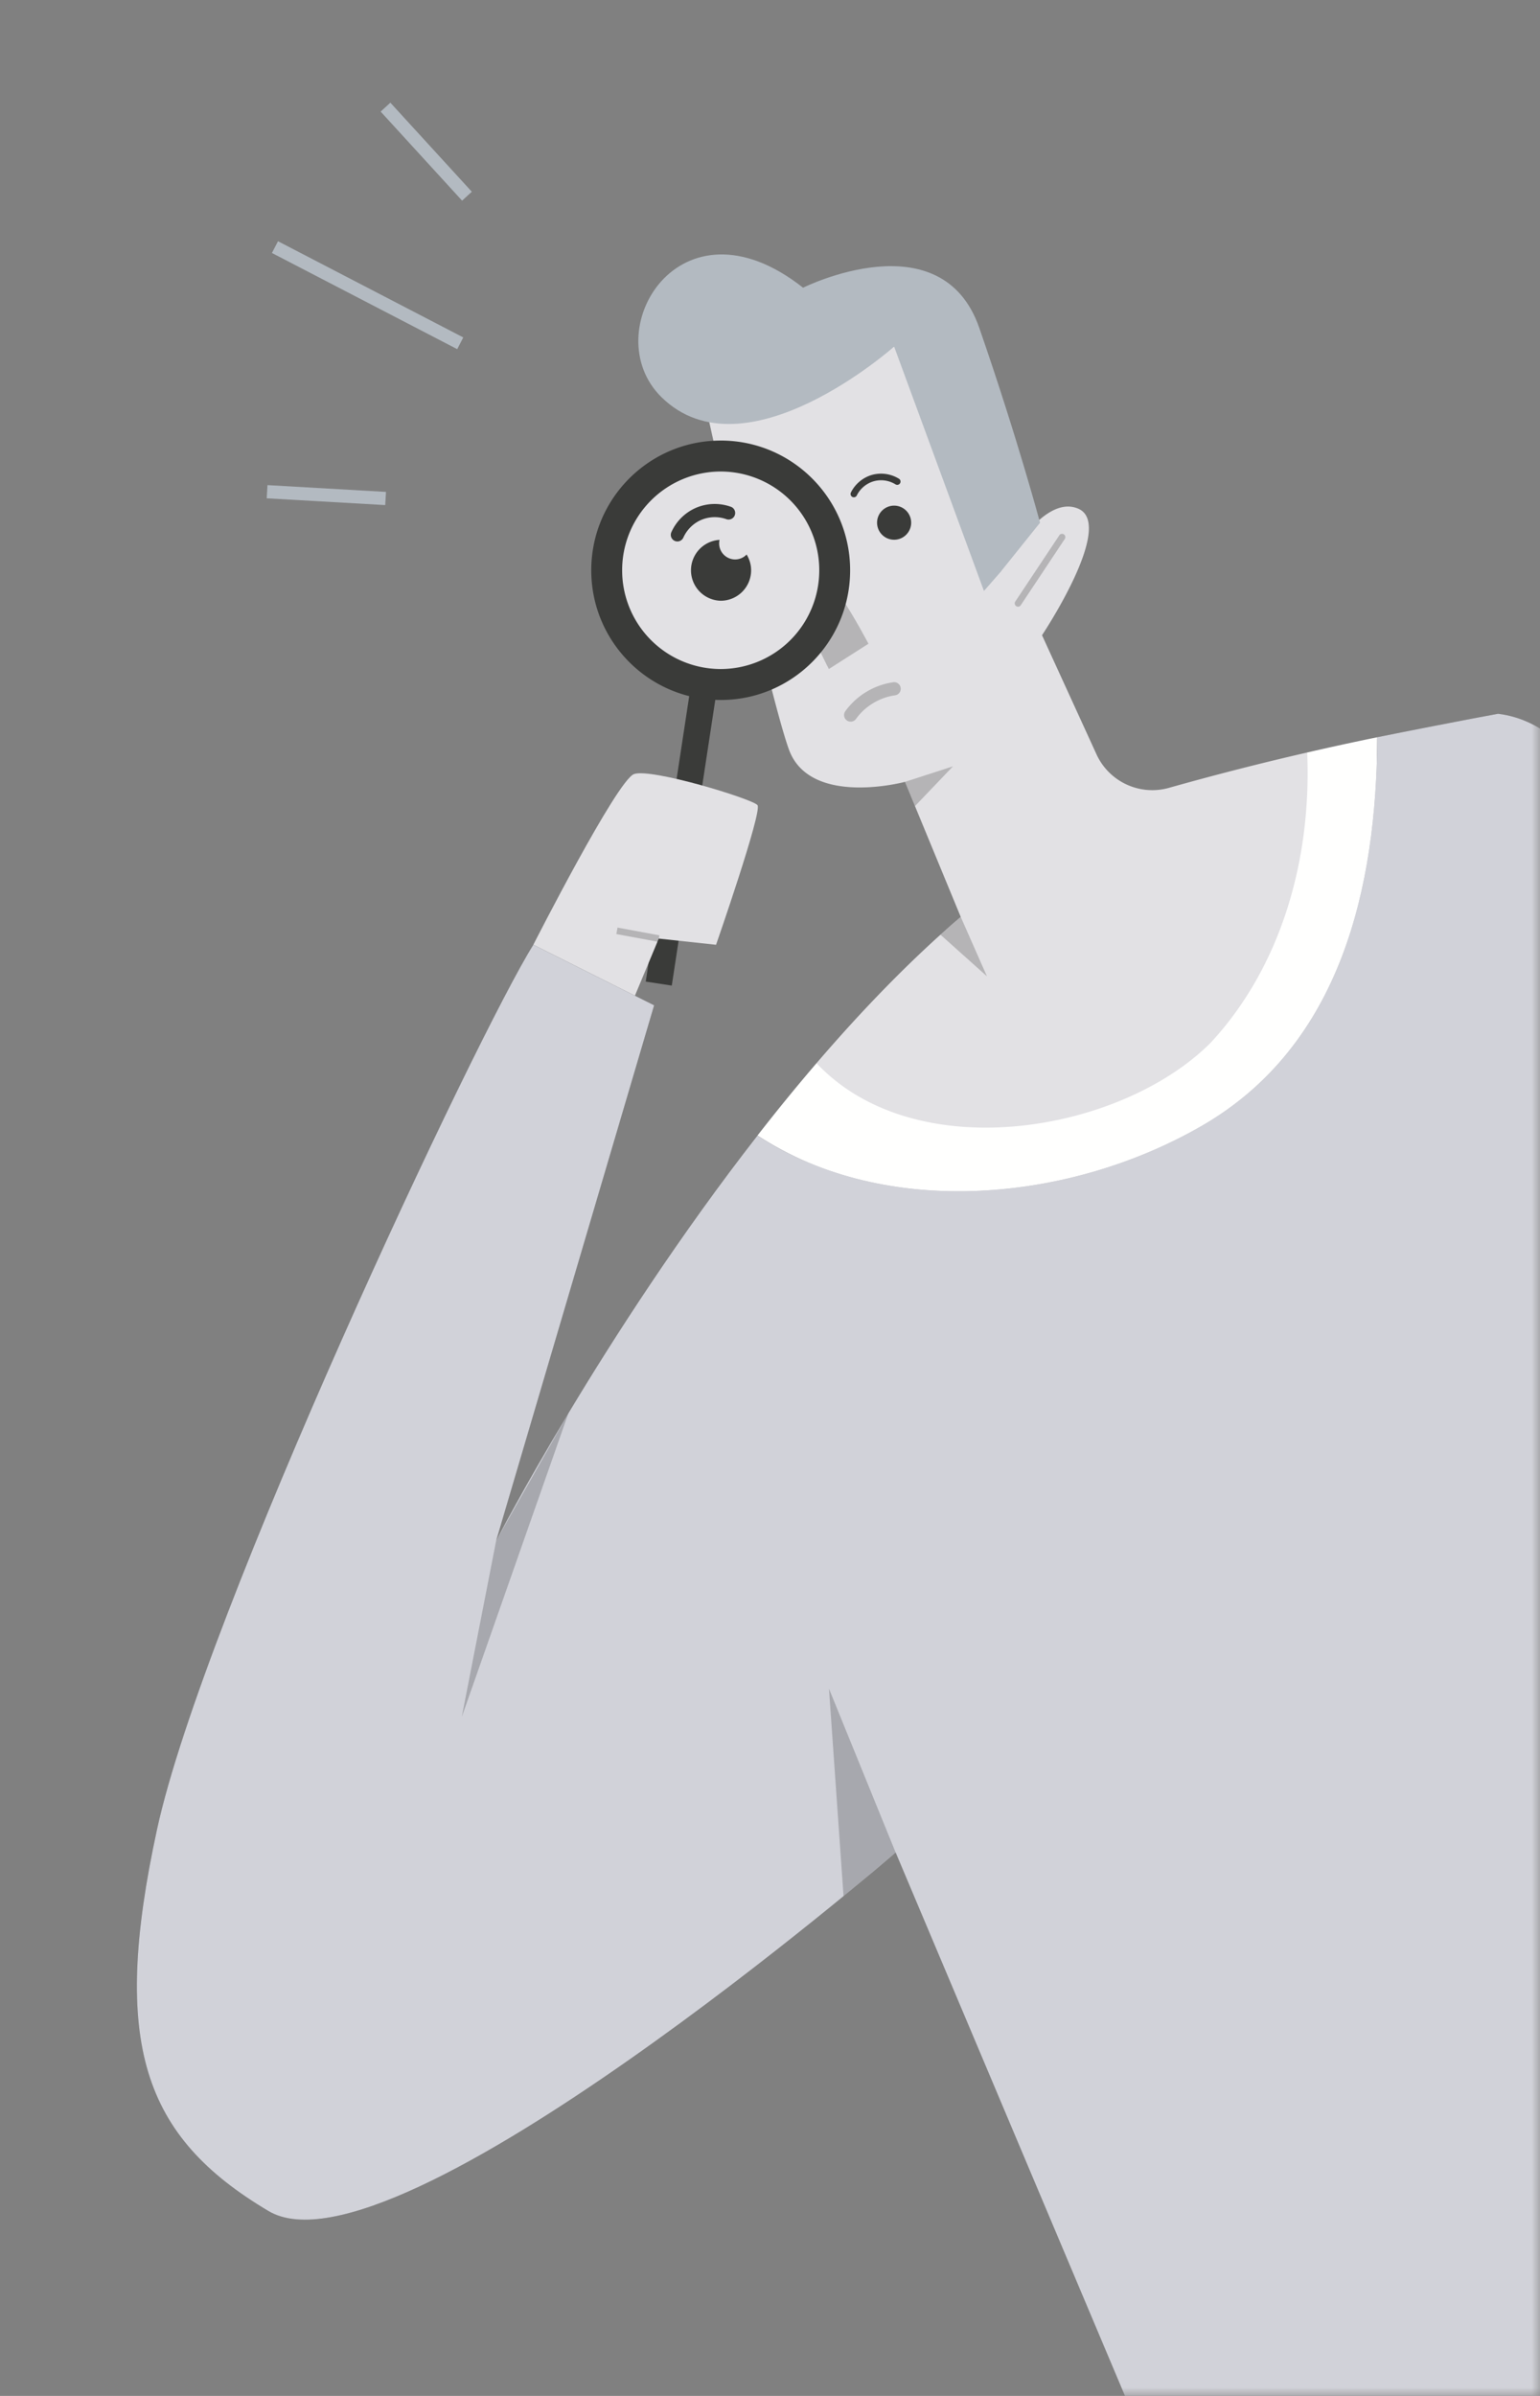 <svg height="140" viewBox="0 0 90 140" width="90" xmlns="http://www.w3.org/2000/svg" xmlns:xlink="http://www.w3.org/1999/xlink"><rect x="0" y="0" width="90" height="140" fill="#808080" stroke="none"/><mask id="a" fill="#fff"><path d="m0 0h90v140h-90z" fill="#fff" fill-rule="evenodd"/></mask><g fill="none" fill-rule="evenodd" mask="url(#a)"><path d="m40.362 40.129 1.522.232-2.624 17.229-1.522-.233z" fill="#3a3b39"/><path d="m71.945 61.762c4.07-4.393 6.007-12.903 4.449-17.792a170.062 170.062 0 0 0 -8.075 2.065 3.586 3.586 0 0 1 -4.24-1.962l-3.182-6.956s4.298-6.438 2.126-7.39-4.57 3.718-4.57 3.718l-4.208-13.193h-6.787l-6.335 2.92s3.756 17.21 4.978 20.61c1.221 3.4 6.787 1.904 6.787 1.904l3.258 7.889c-2.939 2.516-5.772 5.454-8.428 8.55 3.54 7.026 18.976 4.898 24.227-.363" fill="#e2e1e4"/><path d="m48.44 39.093s-2.764-5.235-1.796-6.374c.967-1.139 4.11 4.896 4.11 4.896l-2.315 1.478" fill="#000" fill-opacity=".2"/><path d="m71.945 66.965c8.102-4.7 8.503-15.13 8.544-23.886-1.438.295-2.81.595-4.095.891.267 6.34-1.567 12.565-5.638 16.957-5.25 5.262-17.247 7.343-23.038 1.198a116.245 116.245 0 0 0 -3.45 4.227c7.54 4.933 19.976 5.08 27.677.613" fill="#fffffe"/><path d="m48.44 33.325c0-3.498-2.83-6.333-6.321-6.333s-6.32 2.835-6.32 6.333 2.829 6.333 6.32 6.333c3.49 0 6.32-2.835 6.32-6.333m-17.271 21.881s4.888-9.611 5.883-9.974 6.924 1.45 7.218 1.814c.293.362-2.422 8.16-2.422 8.16l-3.348-.362-1.394 3.337z" fill="#e2e1e4"/><path d="m52.888 45.686 2.805-.907-2.22 2.324zm-16.798 8.515 2.444.453-.07.379-2.444-.453zm23.404-18.751a.193.193 0 0 1 -.16-.3l2.574-3.871a.191.191 0 0 1 .266-.054.193.193 0 0 1 .054.267l-2.574 3.873a.19.19 0 0 1 -.16.086" fill="#000" fill-opacity=".2"/><g fill="#3a3b39"><path d="m53.25 30.543a.996.996 0 1 0 -1.993-.002.996.996 0 0 0 1.993.002m-10.288 2.147a.936.936 0 0 1 -.911-1.143 1.78 1.78 0 0 0 .068 3.556 1.78 1.78 0 0 0 1.778-1.781c0-.338-.1-.65-.263-.92a.93.93 0 0 1 -.672.288"/><path d="m42.119 39.093a5.766 5.766 0 0 1 -5.76-5.771 5.765 5.765 0 0 1 5.76-5.77 5.765 5.765 0 0 1 5.76 5.77 5.766 5.766 0 0 1 -5.76 5.771m0-13.35c-4.178 0-7.565 3.393-7.565 7.579s3.387 7.58 7.565 7.58 7.564-3.394 7.564-7.58-3.386-7.58-7.564-7.58"/><path d="m39.586 31.638a.385.385 0 0 1 -.35-.543 2.804 2.804 0 0 1 1.461-1.432 2.792 2.792 0 0 1 2.044-.04.386.386 0 0 1 -.27.721 2.025 2.025 0 0 0 -1.476.03c-.466.195-.851.573-1.057 1.035a.386.386 0 0 1 -.352.23m10.314-2.581a.193.193 0 0 1 -.173-.277c.242-.494.7-.878 1.227-1.03a1.994 1.994 0 0 1 1.584.224c.09.057.117.176.061.266a.192.192 0 0 1 -.265.061 1.603 1.603 0 0 0 -1.274-.18c-.424.122-.793.43-.987.828a.192.192 0 0 1 -.173.108"/></g><path d="m49.715 42.168a.385.385 0 0 1 -.313-.61 4.194 4.194 0 0 1 2.801-1.692.385.385 0 0 1 .104.764c-.9.122-1.751.637-2.279 1.377a.384.384 0 0 1 -.313.161" fill="#000" fill-opacity=".2"/><path d="m58.454 33.444-.95 1.088-5.25-14.28s-8.715 7.758-13.6 2.952c-3.847-3.783 1.039-12.104 8.279-6.392 0 0 8.083-4.041 10.299 2.351 2.216 6.393 3.55 11.38 3.55 11.38z" fill="#b3bac1"/><path d="m87.551 41.708c-1.42.254-5.746 1.1-7.062 1.37-.04 8.757-2.113 17.985-10.215 22.685-7.702 4.467-18.465 5.521-26.005.59-9.021 11.57-15.272 23.672-15.272 23.672l9.23-31.282-7.058-3.536c-3.258 5.168-19.276 39.17-21.991 51.684-2.715 12.513-.815 17.953 6.515 22.306 7.33 4.352 36.652-20.946 36.652-20.946l23.522 55.733c20.745 1.638 33.692-119.594 11.683-122.276" fill="#000" fill-opacity=".2"/><path d="m87.551 41.708c-1.42.254-5.746 1.1-7.062 1.37-.04 8.757-2.113 17.985-10.215 22.685-7.702 4.467-18.465 5.521-26.005.59-9.021 11.57-15.272 23.672-15.272 23.672l9.23-31.282-7.058-3.536c-3.258 5.168-19.276 39.17-21.991 51.684-2.715 12.513-.815 17.953 6.515 22.306 7.33 4.352 36.652-20.946 36.652-20.946l23.522 55.733c20.745 1.638 33.692-119.594 11.683-122.276" fill="#d1d2d9"/><path d="m52.345 108.251-3.899-9.578.852 12.124zm-23.349-18.225-2.01 10.301 6.232-17.747zm27.15-36.451 1.532 3.472-2.717-2.43z" fill="#000" fill-opacity=".2"/><path d="m15.632 28.347 6.926.396-.044.77-6.926-.396zm.615-14.251 10.827 5.621-.354.685-10.828-5.62zm6.566-8.096 4.76 5.203-.567.522-4.76-5.204z" fill="#b3bac1"/></g></svg>